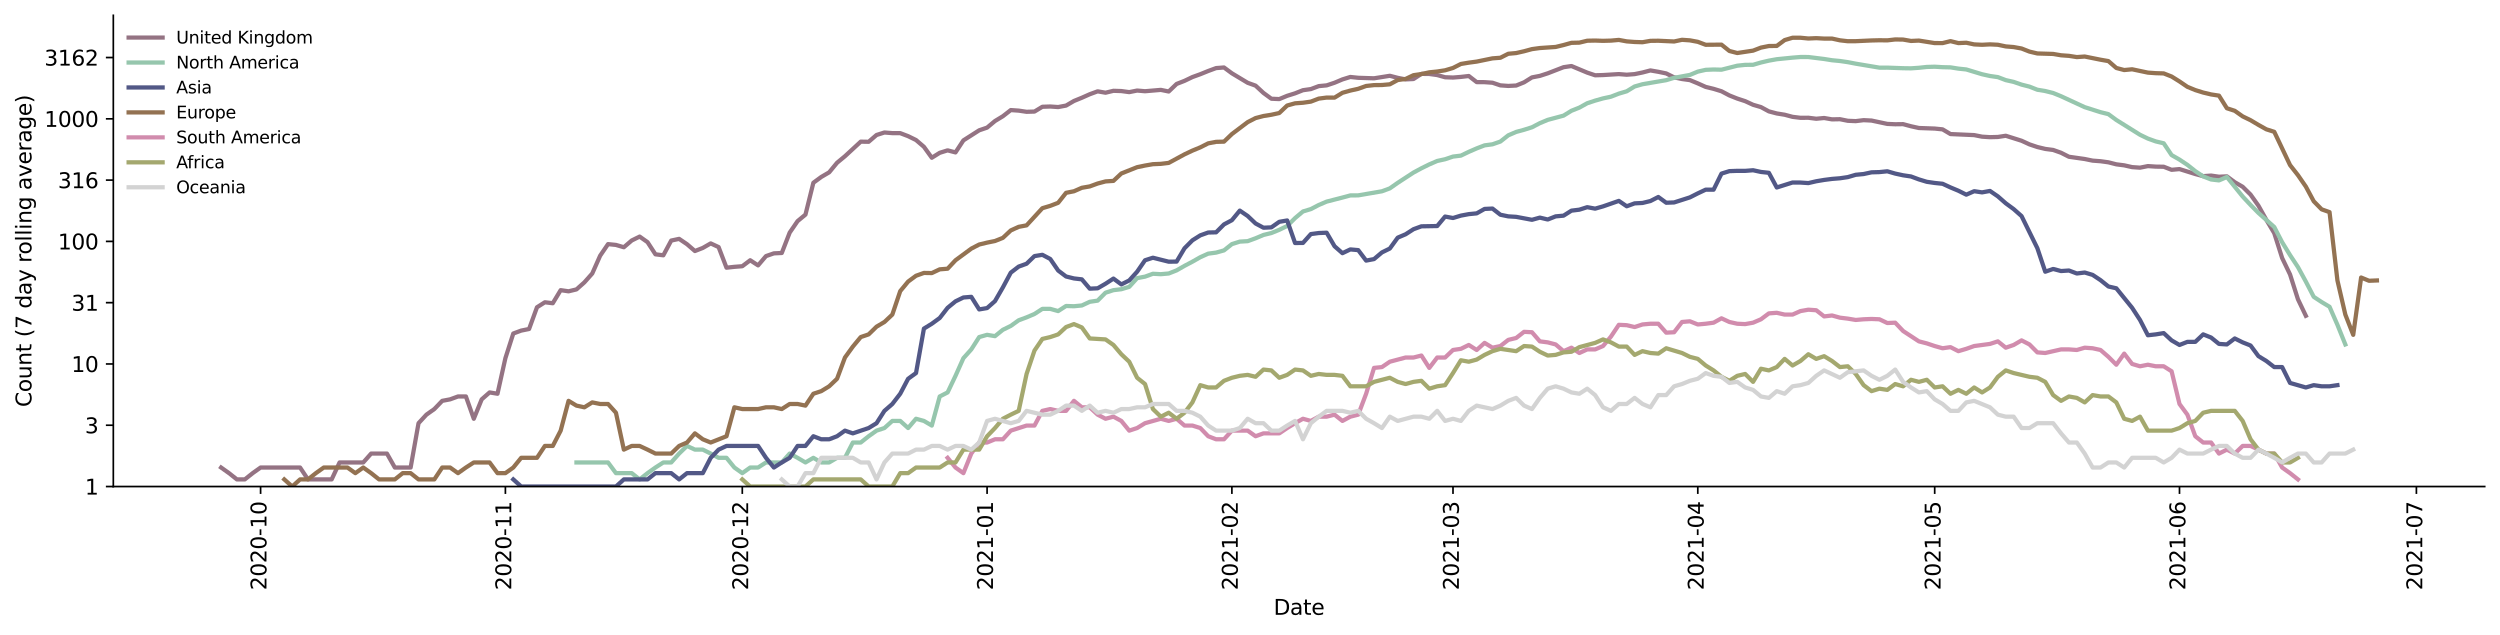 <?xml version="1.0" encoding="utf-8" standalone="no"?>
<!DOCTYPE svg PUBLIC "-//W3C//DTD SVG 1.1//EN"
  "http://www.w3.org/Graphics/SVG/1.1/DTD/svg11.dtd">
<svg height="298.621pt" version="1.1" viewBox="0 0 1176.528 298.621" width="1176.528pt" xmlns="http://www.w3.org/2000/svg" xmlns:xlink="http://www.w3.org/1999/xlink">
 <defs>
  <style type="text/css">*{stroke-linecap:butt;stroke-linejoin:round;}</style>
 </defs>
 <g id="figure_1">
  <g id="patch_1">
   <path d="M 0 298.621 
L 1176.528 298.621 
L 1176.528 0 
L 0 0 
z
" style="fill:#ffffff;"/>
  </g>
  <g id="axes_1">
   <g id="patch_2">
    <path d="M 53.328 228.96 
L 1169.328 228.96 
L 1169.328 7.2 
L 53.328 7.2 
z
" style="fill:#ffffff;"/>
   </g>
   <g id="matplotlib.axis_1">
    <g id="xtick_1">
     <g id="line2d_1">
      <defs>
       <path d="M 0 0 
L 0 3.5 
" id="m7c34f80144" style="stroke:#000000;stroke-width:0.8;"/>
      </defs>
      <g>
       <use style="stroke:#000000;stroke-width:0.8;" x="122.637" xlink:href="#m7c34f80144" y="228.96"/>
      </g>
     </g>
     <g id="text_1">
      <!-- 2020-10 -->
      <g transform="translate(125.396 277.743)rotate(-90)scale(0.1 -0.1)">
       <defs>
        <path d="M 1228 531 
L 3431 531 
L 3431 0 
L 469 0 
L 469 531 
Q 828 903 1448 1529 
Q 2069 2156 2228 2338 
Q 2531 2678 2651 2914 
Q 2772 3150 2772 3378 
Q 2772 3750 2511 3984 
Q 2250 4219 1831 4219 
Q 1534 4219 1204 4116 
Q 875 4013 500 3803 
L 500 4441 
Q 881 4594 1212 4672 
Q 1544 4750 1819 4750 
Q 2544 4750 2975 4387 
Q 3406 4025 3406 3419 
Q 3406 3131 3298 2873 
Q 3191 2616 2906 2266 
Q 2828 2175 2409 1742 
Q 1991 1309 1228 531 
z
" id="DejaVuSans-32" transform="scale(0.016)"/>
        <path d="M 2034 4250 
Q 1547 4250 1301 3770 
Q 1056 3291 1056 2328 
Q 1056 1369 1301 889 
Q 1547 409 2034 409 
Q 2525 409 2770 889 
Q 3016 1369 3016 2328 
Q 3016 3291 2770 3770 
Q 2525 4250 2034 4250 
z
M 2034 4750 
Q 2819 4750 3233 4129 
Q 3647 3509 3647 2328 
Q 3647 1150 3233 529 
Q 2819 -91 2034 -91 
Q 1250 -91 836 529 
Q 422 1150 422 2328 
Q 422 3509 836 4129 
Q 1250 4750 2034 4750 
z
" id="DejaVuSans-30" transform="scale(0.016)"/>
        <path d="M 313 2009 
L 1997 2009 
L 1997 1497 
L 313 1497 
L 313 2009 
z
" id="DejaVuSans-2d" transform="scale(0.016)"/>
        <path d="M 794 531 
L 1825 531 
L 1825 4091 
L 703 3866 
L 703 4441 
L 1819 4666 
L 2450 4666 
L 2450 531 
L 3481 531 
L 3481 0 
L 794 0 
L 794 531 
z
" id="DejaVuSans-31" transform="scale(0.016)"/>
       </defs>
       <use xlink:href="#DejaVuSans-32"/>
       <use x="63.623" xlink:href="#DejaVuSans-30"/>
       <use x="127.246" xlink:href="#DejaVuSans-32"/>
       <use x="190.869" xlink:href="#DejaVuSans-30"/>
       <use x="254.492" xlink:href="#DejaVuSans-2d"/>
       <use x="290.576" xlink:href="#DejaVuSans-31"/>
       <use x="354.199" xlink:href="#DejaVuSans-30"/>
      </g>
     </g>
    </g>
    <g id="xtick_2">
     <g id="line2d_2">
      <g>
       <use style="stroke:#000000;stroke-width:0.8;" x="237.842" xlink:href="#m7c34f80144" y="228.96"/>
      </g>
     </g>
     <g id="text_2">
      <!-- 2020-11 -->
      <g transform="translate(240.601 277.743)rotate(-90)scale(0.1 -0.1)">
       <use xlink:href="#DejaVuSans-32"/>
       <use x="63.623" xlink:href="#DejaVuSans-30"/>
       <use x="127.246" xlink:href="#DejaVuSans-32"/>
       <use x="190.869" xlink:href="#DejaVuSans-30"/>
       <use x="254.492" xlink:href="#DejaVuSans-2d"/>
       <use x="290.576" xlink:href="#DejaVuSans-31"/>
       <use x="354.199" xlink:href="#DejaVuSans-31"/>
      </g>
     </g>
    </g>
    <g id="xtick_3">
     <g id="line2d_3">
      <g>
       <use style="stroke:#000000;stroke-width:0.8;" x="349.33" xlink:href="#m7c34f80144" y="228.96"/>
      </g>
     </g>
     <g id="text_3">
      <!-- 2020-12 -->
      <g transform="translate(352.089 277.743)rotate(-90)scale(0.1 -0.1)">
       <use xlink:href="#DejaVuSans-32"/>
       <use x="63.623" xlink:href="#DejaVuSans-30"/>
       <use x="127.246" xlink:href="#DejaVuSans-32"/>
       <use x="190.869" xlink:href="#DejaVuSans-30"/>
       <use x="254.492" xlink:href="#DejaVuSans-2d"/>
       <use x="290.576" xlink:href="#DejaVuSans-31"/>
       <use x="354.199" xlink:href="#DejaVuSans-32"/>
      </g>
     </g>
    </g>
    <g id="xtick_4">
     <g id="line2d_4">
      <g>
       <use style="stroke:#000000;stroke-width:0.8;" x="464.535" xlink:href="#m7c34f80144" y="228.96"/>
      </g>
     </g>
     <g id="text_4">
      <!-- 2021-01 -->
      <g transform="translate(467.294 277.743)rotate(-90)scale(0.1 -0.1)">
       <use xlink:href="#DejaVuSans-32"/>
       <use x="63.623" xlink:href="#DejaVuSans-30"/>
       <use x="127.246" xlink:href="#DejaVuSans-32"/>
       <use x="190.869" xlink:href="#DejaVuSans-31"/>
       <use x="254.492" xlink:href="#DejaVuSans-2d"/>
       <use x="290.576" xlink:href="#DejaVuSans-30"/>
       <use x="354.199" xlink:href="#DejaVuSans-31"/>
      </g>
     </g>
    </g>
    <g id="xtick_5">
     <g id="line2d_5">
      <g>
       <use style="stroke:#000000;stroke-width:0.8;" x="579.74" xlink:href="#m7c34f80144" y="228.96"/>
      </g>
     </g>
     <g id="text_5">
      <!-- 2021-02 -->
      <g transform="translate(582.499 277.743)rotate(-90)scale(0.1 -0.1)">
       <use xlink:href="#DejaVuSans-32"/>
       <use x="63.623" xlink:href="#DejaVuSans-30"/>
       <use x="127.246" xlink:href="#DejaVuSans-32"/>
       <use x="190.869" xlink:href="#DejaVuSans-31"/>
       <use x="254.492" xlink:href="#DejaVuSans-2d"/>
       <use x="290.576" xlink:href="#DejaVuSans-30"/>
       <use x="354.199" xlink:href="#DejaVuSans-32"/>
      </g>
     </g>
    </g>
    <g id="xtick_6">
     <g id="line2d_6">
      <g>
       <use style="stroke:#000000;stroke-width:0.8;" x="683.796" xlink:href="#m7c34f80144" y="228.96"/>
      </g>
     </g>
     <g id="text_6">
      <!-- 2021-03 -->
      <g transform="translate(686.555 277.743)rotate(-90)scale(0.1 -0.1)">
       <defs>
        <path d="M 2597 2516 
Q 3050 2419 3304 2112 
Q 3559 1806 3559 1356 
Q 3559 666 3084 287 
Q 2609 -91 1734 -91 
Q 1441 -91 1130 -33 
Q 819 25 488 141 
L 488 750 
Q 750 597 1062 519 
Q 1375 441 1716 441 
Q 2309 441 2620 675 
Q 2931 909 2931 1356 
Q 2931 1769 2642 2001 
Q 2353 2234 1838 2234 
L 1294 2234 
L 1294 2753 
L 1863 2753 
Q 2328 2753 2575 2939 
Q 2822 3125 2822 3475 
Q 2822 3834 2567 4026 
Q 2313 4219 1838 4219 
Q 1578 4219 1281 4162 
Q 984 4106 628 3988 
L 628 4550 
Q 988 4650 1302 4700 
Q 1616 4750 1894 4750 
Q 2613 4750 3031 4423 
Q 3450 4097 3450 3541 
Q 3450 3153 3228 2886 
Q 3006 2619 2597 2516 
z
" id="DejaVuSans-33" transform="scale(0.016)"/>
       </defs>
       <use xlink:href="#DejaVuSans-32"/>
       <use x="63.623" xlink:href="#DejaVuSans-30"/>
       <use x="127.246" xlink:href="#DejaVuSans-32"/>
       <use x="190.869" xlink:href="#DejaVuSans-31"/>
       <use x="254.492" xlink:href="#DejaVuSans-2d"/>
       <use x="290.576" xlink:href="#DejaVuSans-30"/>
       <use x="354.199" xlink:href="#DejaVuSans-33"/>
      </g>
     </g>
    </g>
    <g id="xtick_7">
     <g id="line2d_7">
      <g>
       <use style="stroke:#000000;stroke-width:0.8;" x="799" xlink:href="#m7c34f80144" y="228.96"/>
      </g>
     </g>
     <g id="text_7">
      <!-- 2021-04 -->
      <g transform="translate(801.76 277.743)rotate(-90)scale(0.1 -0.1)">
       <defs>
        <path d="M 2419 4116 
L 825 1625 
L 2419 1625 
L 2419 4116 
z
M 2253 4666 
L 3047 4666 
L 3047 1625 
L 3713 1625 
L 3713 1100 
L 3047 1100 
L 3047 0 
L 2419 0 
L 2419 1100 
L 313 1100 
L 313 1709 
L 2253 4666 
z
" id="DejaVuSans-34" transform="scale(0.016)"/>
       </defs>
       <use xlink:href="#DejaVuSans-32"/>
       <use x="63.623" xlink:href="#DejaVuSans-30"/>
       <use x="127.246" xlink:href="#DejaVuSans-32"/>
       <use x="190.869" xlink:href="#DejaVuSans-31"/>
       <use x="254.492" xlink:href="#DejaVuSans-2d"/>
       <use x="290.576" xlink:href="#DejaVuSans-30"/>
       <use x="354.199" xlink:href="#DejaVuSans-34"/>
      </g>
     </g>
    </g>
    <g id="xtick_8">
     <g id="line2d_8">
      <g>
       <use style="stroke:#000000;stroke-width:0.8;" x="910.489" xlink:href="#m7c34f80144" y="228.96"/>
      </g>
     </g>
     <g id="text_8">
      <!-- 2021-05 -->
      <g transform="translate(913.248 277.743)rotate(-90)scale(0.1 -0.1)">
       <defs>
        <path d="M 691 4666 
L 3169 4666 
L 3169 4134 
L 1269 4134 
L 1269 2991 
Q 1406 3038 1543 3061 
Q 1681 3084 1819 3084 
Q 2600 3084 3056 2656 
Q 3513 2228 3513 1497 
Q 3513 744 3044 326 
Q 2575 -91 1722 -91 
Q 1428 -91 1123 -41 
Q 819 9 494 109 
L 494 744 
Q 775 591 1075 516 
Q 1375 441 1709 441 
Q 2250 441 2565 725 
Q 2881 1009 2881 1497 
Q 2881 1984 2565 2268 
Q 2250 2553 1709 2553 
Q 1456 2553 1204 2497 
Q 953 2441 691 2322 
L 691 4666 
z
" id="DejaVuSans-35" transform="scale(0.016)"/>
       </defs>
       <use xlink:href="#DejaVuSans-32"/>
       <use x="63.623" xlink:href="#DejaVuSans-30"/>
       <use x="127.246" xlink:href="#DejaVuSans-32"/>
       <use x="190.869" xlink:href="#DejaVuSans-31"/>
       <use x="254.492" xlink:href="#DejaVuSans-2d"/>
       <use x="290.576" xlink:href="#DejaVuSans-30"/>
       <use x="354.199" xlink:href="#DejaVuSans-35"/>
      </g>
     </g>
    </g>
    <g id="xtick_9">
     <g id="line2d_9">
      <g>
       <use style="stroke:#000000;stroke-width:0.8;" x="1025.694" xlink:href="#m7c34f80144" y="228.96"/>
      </g>
     </g>
     <g id="text_9">
      <!-- 2021-06 -->
      <g transform="translate(1028.453 277.743)rotate(-90)scale(0.1 -0.1)">
       <defs>
        <path d="M 2113 2584 
Q 1688 2584 1439 2293 
Q 1191 2003 1191 1497 
Q 1191 994 1439 701 
Q 1688 409 2113 409 
Q 2538 409 2786 701 
Q 3034 994 3034 1497 
Q 3034 2003 2786 2293 
Q 2538 2584 2113 2584 
z
M 3366 4563 
L 3366 3988 
Q 3128 4100 2886 4159 
Q 2644 4219 2406 4219 
Q 1781 4219 1451 3797 
Q 1122 3375 1075 2522 
Q 1259 2794 1537 2939 
Q 1816 3084 2150 3084 
Q 2853 3084 3261 2657 
Q 3669 2231 3669 1497 
Q 3669 778 3244 343 
Q 2819 -91 2113 -91 
Q 1303 -91 875 529 
Q 447 1150 447 2328 
Q 447 3434 972 4092 
Q 1497 4750 2381 4750 
Q 2619 4750 2861 4703 
Q 3103 4656 3366 4563 
z
" id="DejaVuSans-36" transform="scale(0.016)"/>
       </defs>
       <use xlink:href="#DejaVuSans-32"/>
       <use x="63.623" xlink:href="#DejaVuSans-30"/>
       <use x="127.246" xlink:href="#DejaVuSans-32"/>
       <use x="190.869" xlink:href="#DejaVuSans-31"/>
       <use x="254.492" xlink:href="#DejaVuSans-2d"/>
       <use x="290.576" xlink:href="#DejaVuSans-30"/>
       <use x="354.199" xlink:href="#DejaVuSans-36"/>
      </g>
     </g>
    </g>
    <g id="xtick_10">
     <g id="line2d_10">
      <g>
       <use style="stroke:#000000;stroke-width:0.8;" x="1137.182" xlink:href="#m7c34f80144" y="228.96"/>
      </g>
     </g>
     <g id="text_10">
      <!-- 2021-07 -->
      <g transform="translate(1139.942 277.743)rotate(-90)scale(0.1 -0.1)">
       <defs>
        <path d="M 525 4666 
L 3525 4666 
L 3525 4397 
L 1831 0 
L 1172 0 
L 2766 4134 
L 525 4134 
L 525 4666 
z
" id="DejaVuSans-37" transform="scale(0.016)"/>
       </defs>
       <use xlink:href="#DejaVuSans-32"/>
       <use x="63.623" xlink:href="#DejaVuSans-30"/>
       <use x="127.246" xlink:href="#DejaVuSans-32"/>
       <use x="190.869" xlink:href="#DejaVuSans-31"/>
       <use x="254.492" xlink:href="#DejaVuSans-2d"/>
       <use x="290.576" xlink:href="#DejaVuSans-30"/>
       <use x="354.199" xlink:href="#DejaVuSans-37"/>
      </g>
     </g>
    </g>
    <g id="text_11">
     <!-- Date -->
     <g transform="translate(599.377 289.341)scale(0.1 -0.1)">
      <defs>
       <path d="M 1259 4147 
L 1259 519 
L 2022 519 
Q 2988 519 3436 956 
Q 3884 1394 3884 2338 
Q 3884 3275 3436 3711 
Q 2988 4147 2022 4147 
L 1259 4147 
z
M 628 4666 
L 1925 4666 
Q 3281 4666 3915 4102 
Q 4550 3538 4550 2338 
Q 4550 1131 3912 565 
Q 3275 0 1925 0 
L 628 0 
L 628 4666 
z
" id="DejaVuSans-44" transform="scale(0.016)"/>
       <path d="M 2194 1759 
Q 1497 1759 1228 1600 
Q 959 1441 959 1056 
Q 959 750 1161 570 
Q 1363 391 1709 391 
Q 2188 391 2477 730 
Q 2766 1069 2766 1631 
L 2766 1759 
L 2194 1759 
z
M 3341 1997 
L 3341 0 
L 2766 0 
L 2766 531 
Q 2569 213 2275 61 
Q 1981 -91 1556 -91 
Q 1019 -91 701 211 
Q 384 513 384 1019 
Q 384 1609 779 1909 
Q 1175 2209 1959 2209 
L 2766 2209 
L 2766 2266 
Q 2766 2663 2505 2880 
Q 2244 3097 1772 3097 
Q 1472 3097 1187 3025 
Q 903 2953 641 2809 
L 641 3341 
Q 956 3463 1253 3523 
Q 1550 3584 1831 3584 
Q 2591 3584 2966 3190 
Q 3341 2797 3341 1997 
z
" id="DejaVuSans-61" transform="scale(0.016)"/>
       <path d="M 1172 4494 
L 1172 3500 
L 2356 3500 
L 2356 3053 
L 1172 3053 
L 1172 1153 
Q 1172 725 1289 603 
Q 1406 481 1766 481 
L 2356 481 
L 2356 0 
L 1766 0 
Q 1100 0 847 248 
Q 594 497 594 1153 
L 594 3053 
L 172 3053 
L 172 3500 
L 594 3500 
L 594 4494 
L 1172 4494 
z
" id="DejaVuSans-74" transform="scale(0.016)"/>
       <path d="M 3597 1894 
L 3597 1613 
L 953 1613 
Q 991 1019 1311 708 
Q 1631 397 2203 397 
Q 2534 397 2845 478 
Q 3156 559 3463 722 
L 3463 178 
Q 3153 47 2828 -22 
Q 2503 -91 2169 -91 
Q 1331 -91 842 396 
Q 353 884 353 1716 
Q 353 2575 817 3079 
Q 1281 3584 2069 3584 
Q 2775 3584 3186 3129 
Q 3597 2675 3597 1894 
z
M 3022 2063 
Q 3016 2534 2758 2815 
Q 2500 3097 2075 3097 
Q 1594 3097 1305 2825 
Q 1016 2553 972 2059 
L 3022 2063 
z
" id="DejaVuSans-65" transform="scale(0.016)"/>
      </defs>
      <use xlink:href="#DejaVuSans-44"/>
      <use x="77.002" xlink:href="#DejaVuSans-61"/>
      <use x="138.281" xlink:href="#DejaVuSans-74"/>
      <use x="177.49" xlink:href="#DejaVuSans-65"/>
     </g>
    </g>
   </g>
   <g id="matplotlib.axis_2">
    <g id="ytick_1">
     <g id="line2d_11">
      <defs>
       <path d="M 0 0 
L -3.5 0 
" id="m07b82e5510" style="stroke:#000000;stroke-width:0.8;"/>
      </defs>
      <g>
       <use style="stroke:#000000;stroke-width:0.8;" x="53.328" xlink:href="#m07b82e5510" y="228.96"/>
      </g>
     </g>
     <g id="text_12">
      <!-- 1 -->
      <g transform="translate(39.966 232.759)scale(0.1 -0.1)">
       <use xlink:href="#DejaVuSans-31"/>
      </g>
     </g>
    </g>
    <g id="ytick_2">
     <g id="line2d_12">
      <g>
       <use style="stroke:#000000;stroke-width:0.8;" x="53.328" xlink:href="#m07b82e5510" y="200.12"/>
      </g>
     </g>
     <g id="text_13">
      <!-- 3 -->
      <g transform="translate(39.966 203.919)scale(0.1 -0.1)">
       <use xlink:href="#DejaVuSans-33"/>
      </g>
     </g>
    </g>
    <g id="ytick_3">
     <g id="line2d_13">
      <g>
       <use style="stroke:#000000;stroke-width:0.8;" x="53.328" xlink:href="#m07b82e5510" y="171.28"/>
      </g>
     </g>
     <g id="text_14">
      <!-- 10 -->
      <g transform="translate(33.603 175.079)scale(0.1 -0.1)">
       <use xlink:href="#DejaVuSans-31"/>
       <use x="63.623" xlink:href="#DejaVuSans-30"/>
      </g>
     </g>
    </g>
    <g id="ytick_4">
     <g id="line2d_14">
      <g>
       <use style="stroke:#000000;stroke-width:0.8;" x="53.328" xlink:href="#m07b82e5510" y="142.439"/>
      </g>
     </g>
     <g id="text_15">
      <!-- 31 -->
      <g transform="translate(33.603 146.239)scale(0.1 -0.1)">
       <use xlink:href="#DejaVuSans-33"/>
       <use x="63.623" xlink:href="#DejaVuSans-31"/>
      </g>
     </g>
    </g>
    <g id="ytick_5">
     <g id="line2d_15">
      <g>
       <use style="stroke:#000000;stroke-width:0.8;" x="53.328" xlink:href="#m07b82e5510" y="113.599"/>
      </g>
     </g>
     <g id="text_16">
      <!-- 100 -->
      <g transform="translate(27.241 117.398)scale(0.1 -0.1)">
       <use xlink:href="#DejaVuSans-31"/>
       <use x="63.623" xlink:href="#DejaVuSans-30"/>
       <use x="127.246" xlink:href="#DejaVuSans-30"/>
      </g>
     </g>
    </g>
    <g id="ytick_6">
     <g id="line2d_16">
      <g>
       <use style="stroke:#000000;stroke-width:0.8;" x="53.328" xlink:href="#m07b82e5510" y="84.759"/>
      </g>
     </g>
     <g id="text_17">
      <!-- 316 -->
      <g transform="translate(27.241 88.558)scale(0.1 -0.1)">
       <use xlink:href="#DejaVuSans-33"/>
       <use x="63.623" xlink:href="#DejaVuSans-31"/>
       <use x="127.246" xlink:href="#DejaVuSans-36"/>
      </g>
     </g>
    </g>
    <g id="ytick_7">
     <g id="line2d_17">
      <g>
       <use style="stroke:#000000;stroke-width:0.8;" x="53.328" xlink:href="#m07b82e5510" y="55.919"/>
      </g>
     </g>
     <g id="text_18">
      <!-- 1000 -->
      <g transform="translate(20.878 59.718)scale(0.1 -0.1)">
       <use xlink:href="#DejaVuSans-31"/>
       <use x="63.623" xlink:href="#DejaVuSans-30"/>
       <use x="127.246" xlink:href="#DejaVuSans-30"/>
       <use x="190.869" xlink:href="#DejaVuSans-30"/>
      </g>
     </g>
    </g>
    <g id="ytick_8">
     <g id="line2d_18">
      <g>
       <use style="stroke:#000000;stroke-width:0.8;" x="53.328" xlink:href="#m07b82e5510" y="27.079"/>
      </g>
     </g>
     <g id="text_19">
      <!-- 3162 -->
      <g transform="translate(20.878 30.878)scale(0.1 -0.1)">
       <use xlink:href="#DejaVuSans-33"/>
       <use x="63.623" xlink:href="#DejaVuSans-31"/>
       <use x="127.246" xlink:href="#DejaVuSans-36"/>
       <use x="190.869" xlink:href="#DejaVuSans-32"/>
      </g>
     </g>
    </g>
    <g id="text_20">
     <!-- Count (7 day rolling average) -->
     <g transform="translate(14.798 191.548)rotate(-90)scale(0.1 -0.1)">
      <defs>
       <path d="M 4122 4306 
L 4122 3641 
Q 3803 3938 3442 4084 
Q 3081 4231 2675 4231 
Q 1875 4231 1450 3742 
Q 1025 3253 1025 2328 
Q 1025 1406 1450 917 
Q 1875 428 2675 428 
Q 3081 428 3442 575 
Q 3803 722 4122 1019 
L 4122 359 
Q 3791 134 3420 21 
Q 3050 -91 2638 -91 
Q 1578 -91 968 557 
Q 359 1206 359 2328 
Q 359 3453 968 4101 
Q 1578 4750 2638 4750 
Q 3056 4750 3426 4639 
Q 3797 4528 4122 4306 
z
" id="DejaVuSans-43" transform="scale(0.016)"/>
       <path d="M 1959 3097 
Q 1497 3097 1228 2736 
Q 959 2375 959 1747 
Q 959 1119 1226 758 
Q 1494 397 1959 397 
Q 2419 397 2687 759 
Q 2956 1122 2956 1747 
Q 2956 2369 2687 2733 
Q 2419 3097 1959 3097 
z
M 1959 3584 
Q 2709 3584 3137 3096 
Q 3566 2609 3566 1747 
Q 3566 888 3137 398 
Q 2709 -91 1959 -91 
Q 1206 -91 779 398 
Q 353 888 353 1747 
Q 353 2609 779 3096 
Q 1206 3584 1959 3584 
z
" id="DejaVuSans-6f" transform="scale(0.016)"/>
       <path d="M 544 1381 
L 544 3500 
L 1119 3500 
L 1119 1403 
Q 1119 906 1312 657 
Q 1506 409 1894 409 
Q 2359 409 2629 706 
Q 2900 1003 2900 1516 
L 2900 3500 
L 3475 3500 
L 3475 0 
L 2900 0 
L 2900 538 
Q 2691 219 2414 64 
Q 2138 -91 1772 -91 
Q 1169 -91 856 284 
Q 544 659 544 1381 
z
M 1991 3584 
L 1991 3584 
z
" id="DejaVuSans-75" transform="scale(0.016)"/>
       <path d="M 3513 2113 
L 3513 0 
L 2938 0 
L 2938 2094 
Q 2938 2591 2744 2837 
Q 2550 3084 2163 3084 
Q 1697 3084 1428 2787 
Q 1159 2491 1159 1978 
L 1159 0 
L 581 0 
L 581 3500 
L 1159 3500 
L 1159 2956 
Q 1366 3272 1645 3428 
Q 1925 3584 2291 3584 
Q 2894 3584 3203 3211 
Q 3513 2838 3513 2113 
z
" id="DejaVuSans-6e" transform="scale(0.016)"/>
       <path id="DejaVuSans-20" transform="scale(0.016)"/>
       <path d="M 1984 4856 
Q 1566 4138 1362 3434 
Q 1159 2731 1159 2009 
Q 1159 1288 1364 580 
Q 1569 -128 1984 -844 
L 1484 -844 
Q 1016 -109 783 600 
Q 550 1309 550 2009 
Q 550 2706 781 3412 
Q 1013 4119 1484 4856 
L 1984 4856 
z
" id="DejaVuSans-28" transform="scale(0.016)"/>
       <path d="M 2906 2969 
L 2906 4863 
L 3481 4863 
L 3481 0 
L 2906 0 
L 2906 525 
Q 2725 213 2448 61 
Q 2172 -91 1784 -91 
Q 1150 -91 751 415 
Q 353 922 353 1747 
Q 353 2572 751 3078 
Q 1150 3584 1784 3584 
Q 2172 3584 2448 3432 
Q 2725 3281 2906 2969 
z
M 947 1747 
Q 947 1113 1208 752 
Q 1469 391 1925 391 
Q 2381 391 2643 752 
Q 2906 1113 2906 1747 
Q 2906 2381 2643 2742 
Q 2381 3103 1925 3103 
Q 1469 3103 1208 2742 
Q 947 2381 947 1747 
z
" id="DejaVuSans-64" transform="scale(0.016)"/>
       <path d="M 2059 -325 
Q 1816 -950 1584 -1140 
Q 1353 -1331 966 -1331 
L 506 -1331 
L 506 -850 
L 844 -850 
Q 1081 -850 1212 -737 
Q 1344 -625 1503 -206 
L 1606 56 
L 191 3500 
L 800 3500 
L 1894 763 
L 2988 3500 
L 3597 3500 
L 2059 -325 
z
" id="DejaVuSans-79" transform="scale(0.016)"/>
       <path d="M 2631 2963 
Q 2534 3019 2420 3045 
Q 2306 3072 2169 3072 
Q 1681 3072 1420 2755 
Q 1159 2438 1159 1844 
L 1159 0 
L 581 0 
L 581 3500 
L 1159 3500 
L 1159 2956 
Q 1341 3275 1631 3429 
Q 1922 3584 2338 3584 
Q 2397 3584 2469 3576 
Q 2541 3569 2628 3553 
L 2631 2963 
z
" id="DejaVuSans-72" transform="scale(0.016)"/>
       <path d="M 603 4863 
L 1178 4863 
L 1178 0 
L 603 0 
L 603 4863 
z
" id="DejaVuSans-6c" transform="scale(0.016)"/>
       <path d="M 603 3500 
L 1178 3500 
L 1178 0 
L 603 0 
L 603 3500 
z
M 603 4863 
L 1178 4863 
L 1178 4134 
L 603 4134 
L 603 4863 
z
" id="DejaVuSans-69" transform="scale(0.016)"/>
       <path d="M 2906 1791 
Q 2906 2416 2648 2759 
Q 2391 3103 1925 3103 
Q 1463 3103 1205 2759 
Q 947 2416 947 1791 
Q 947 1169 1205 825 
Q 1463 481 1925 481 
Q 2391 481 2648 825 
Q 2906 1169 2906 1791 
z
M 3481 434 
Q 3481 -459 3084 -895 
Q 2688 -1331 1869 -1331 
Q 1566 -1331 1297 -1286 
Q 1028 -1241 775 -1147 
L 775 -588 
Q 1028 -725 1275 -790 
Q 1522 -856 1778 -856 
Q 2344 -856 2625 -561 
Q 2906 -266 2906 331 
L 2906 616 
Q 2728 306 2450 153 
Q 2172 0 1784 0 
Q 1141 0 747 490 
Q 353 981 353 1791 
Q 353 2603 747 3093 
Q 1141 3584 1784 3584 
Q 2172 3584 2450 3431 
Q 2728 3278 2906 2969 
L 2906 3500 
L 3481 3500 
L 3481 434 
z
" id="DejaVuSans-67" transform="scale(0.016)"/>
       <path d="M 191 3500 
L 800 3500 
L 1894 563 
L 2988 3500 
L 3597 3500 
L 2284 0 
L 1503 0 
L 191 3500 
z
" id="DejaVuSans-76" transform="scale(0.016)"/>
       <path d="M 513 4856 
L 1013 4856 
Q 1481 4119 1714 3412 
Q 1947 2706 1947 2009 
Q 1947 1309 1714 600 
Q 1481 -109 1013 -844 
L 513 -844 
Q 928 -128 1133 580 
Q 1338 1288 1338 2009 
Q 1338 2731 1133 3434 
Q 928 4138 513 4856 
z
" id="DejaVuSans-29" transform="scale(0.016)"/>
      </defs>
      <use xlink:href="#DejaVuSans-43"/>
      <use x="69.824" xlink:href="#DejaVuSans-6f"/>
      <use x="131.006" xlink:href="#DejaVuSans-75"/>
      <use x="194.385" xlink:href="#DejaVuSans-6e"/>
      <use x="257.764" xlink:href="#DejaVuSans-74"/>
      <use x="296.973" xlink:href="#DejaVuSans-20"/>
      <use x="328.76" xlink:href="#DejaVuSans-28"/>
      <use x="367.773" xlink:href="#DejaVuSans-37"/>
      <use x="431.396" xlink:href="#DejaVuSans-20"/>
      <use x="463.184" xlink:href="#DejaVuSans-64"/>
      <use x="526.66" xlink:href="#DejaVuSans-61"/>
      <use x="587.939" xlink:href="#DejaVuSans-79"/>
      <use x="647.119" xlink:href="#DejaVuSans-20"/>
      <use x="678.906" xlink:href="#DejaVuSans-72"/>
      <use x="717.77" xlink:href="#DejaVuSans-6f"/>
      <use x="778.951" xlink:href="#DejaVuSans-6c"/>
      <use x="806.734" xlink:href="#DejaVuSans-6c"/>
      <use x="834.518" xlink:href="#DejaVuSans-69"/>
      <use x="862.301" xlink:href="#DejaVuSans-6e"/>
      <use x="925.68" xlink:href="#DejaVuSans-67"/>
      <use x="989.156" xlink:href="#DejaVuSans-20"/>
      <use x="1020.943" xlink:href="#DejaVuSans-61"/>
      <use x="1082.223" xlink:href="#DejaVuSans-76"/>
      <use x="1141.402" xlink:href="#DejaVuSans-65"/>
      <use x="1202.926" xlink:href="#DejaVuSans-72"/>
      <use x="1244.039" xlink:href="#DejaVuSans-61"/>
      <use x="1305.318" xlink:href="#DejaVuSans-67"/>
      <use x="1368.795" xlink:href="#DejaVuSans-65"/>
      <use x="1430.318" xlink:href="#DejaVuSans-29"/>
     </g>
    </g>
   </g>
   <g id="line2d_19">
    <path clip-path="url(#p75ab30c298)" d="M 104.055 220.025 
L 107.772 222.665 
L 111.488 225.615 
L 115.204 225.615 
L 118.921 222.665 
L 122.637 220.025 
L 141.218 220.025 
L 144.935 225.615 
L 156.083 225.615 
L 159.8 217.638 
L 170.949 217.638 
L 174.665 213.453 
L 182.097 213.453 
L 185.814 220.025 
L 193.246 220.025 
L 196.962 199.161 
L 200.679 195.144 
L 204.395 192.505 
L 208.111 188.643 
L 211.828 187.937 
L 215.544 186.583 
L 219.26 186.583 
L 222.976 197.072 
L 226.693 187.937 
L 230.409 184.68 
L 234.125 185.298 
L 237.842 168.569 
L 241.558 156.956 
L 245.274 155.581 
L 248.99 154.827 
L 252.707 144.608 
L 256.423 142.254 
L 260.139 142.708 
L 263.856 136.553 
L 267.572 137.095 
L 271.288 136.197 
L 275.004 132.896 
L 278.721 128.706 
L 282.437 120.333 
L 286.153 114.884 
L 289.87 115.264 
L 293.586 116.358 
L 297.302 113.173 
L 301.018 111.342 
L 304.735 113.96 
L 308.451 119.686 
L 312.167 120.146 
L 315.884 113.209 
L 319.6 112.411 
L 323.316 114.922 
L 327.032 118.138 
L 330.749 116.68 
L 334.465 114.547 
L 338.181 116.278 
L 341.898 125.981 
L 345.614 125.574 
L 349.33 125.287 
L 353.046 122.483 
L 356.763 124.891 
L 360.479 120.521 
L 364.195 119.234 
L 367.912 119.055 
L 371.628 109.483 
L 375.344 104.07 
L 379.06 100.99 
L 382.777 86.007 
L 386.493 83.282 
L 390.209 81.107 
L 393.926 76.599 
L 397.642 73.527 
L 405.074 66.666 
L 408.791 66.727 
L 412.507 63.529 
L 416.223 62.355 
L 419.94 62.648 
L 423.656 62.662 
L 427.372 64.078 
L 431.088 65.898 
L 434.805 69.082 
L 438.521 74.238 
L 442.237 71.917 
L 445.954 70.759 
L 449.67 71.722 
L 453.386 66.063 
L 460.819 61.326 
L 464.535 60.057 
L 468.251 56.956 
L 471.967 54.7 
L 475.684 51.803 
L 479.4 52.059 
L 483.116 52.615 
L 486.833 52.502 
L 490.549 50.249 
L 494.265 50.127 
L 497.981 50.381 
L 501.698 49.687 
L 505.414 47.521 
L 509.13 46.004 
L 512.847 44.347 
L 516.563 42.987 
L 520.279 43.629 
L 523.995 42.736 
L 527.712 42.851 
L 531.428 43.357 
L 535.144 42.614 
L 538.861 42.934 
L 546.293 42.3 
L 550.009 43.062 
L 553.726 39.503 
L 557.442 38.052 
L 561.158 36.27 
L 564.875 34.922 
L 568.591 33.415 
L 572.307 32.045 
L 576.023 31.753 
L 579.74 34.494 
L 587.172 38.968 
L 590.889 40.306 
L 594.605 43.743 
L 598.321 46.463 
L 602.037 46.631 
L 605.754 45.093 
L 609.47 43.925 
L 613.186 42.45 
L 616.903 41.921 
L 620.619 40.531 
L 624.335 40.176 
L 628.051 38.939 
L 631.768 37.372 
L 635.484 36.221 
L 639.2 36.612 
L 646.633 36.85 
L 654.065 35.668 
L 657.782 36.632 
L 661.498 37.365 
L 665.214 37.185 
L 668.931 34.766 
L 672.647 34.811 
L 676.363 35.32 
L 680.079 36.354 
L 683.796 36.492 
L 687.512 36.197 
L 691.228 35.769 
L 694.945 38.64 
L 698.661 38.668 
L 702.377 38.93 
L 706.093 40.176 
L 709.81 40.439 
L 713.526 40.252 
L 717.242 38.744 
L 720.958 36.426 
L 724.675 35.708 
L 728.391 34.503 
L 735.824 31.624 
L 739.54 31.071 
L 746.972 34.18 
L 750.689 35.429 
L 754.405 35.319 
L 761.838 34.867 
L 765.554 35.163 
L 769.27 34.881 
L 772.986 34.114 
L 776.703 33.145 
L 780.419 33.788 
L 784.135 34.558 
L 787.852 36.405 
L 791.568 37.192 
L 795.284 37.702 
L 799 39.241 
L 802.717 40.9 
L 806.433 41.81 
L 810.149 42.951 
L 813.866 44.913 
L 817.582 46.392 
L 821.298 47.608 
L 825.014 49.313 
L 828.731 50.401 
L 832.447 52.415 
L 836.163 53.395 
L 839.88 53.991 
L 843.596 54.985 
L 847.312 55.44 
L 851.028 55.416 
L 854.745 55.883 
L 858.461 55.535 
L 862.177 56.174 
L 865.894 56.098 
L 869.61 56.848 
L 873.326 57.005 
L 877.042 56.549 
L 880.759 56.734 
L 888.191 58.313 
L 891.908 58.475 
L 895.624 58.423 
L 899.34 59.42 
L 903.056 60.24 
L 910.489 60.505 
L 914.205 60.881 
L 917.922 63.092 
L 929.07 63.583 
L 932.787 64.322 
L 936.503 64.554 
L 940.219 64.458 
L 943.936 63.891 
L 951.368 66.236 
L 955.084 67.94 
L 958.801 69.191 
L 962.517 70.082 
L 966.233 70.572 
L 969.95 71.89 
L 973.666 73.774 
L 981.098 74.832 
L 984.815 75.598 
L 988.531 75.874 
L 992.247 76.387 
L 995.963 77.337 
L 999.68 77.812 
L 1003.396 78.649 
L 1007.112 78.908 
L 1010.829 78.166 
L 1014.545 78.411 
L 1018.261 78.473 
L 1021.977 79.913 
L 1025.694 79.571 
L 1033.126 81.902 
L 1036.843 82.901 
L 1040.559 82.629 
L 1044.275 83.165 
L 1047.991 82.996 
L 1051.708 85.747 
L 1055.424 87.897 
L 1059.14 91.579 
L 1062.857 96.815 
L 1066.573 103.466 
L 1070.289 109.727 
L 1074.005 121.434 
L 1077.722 129.168 
L 1081.438 140.835 
L 1085.154 148.614 
L 1085.154 148.614 
" style="fill:none;stroke:#947383;stroke-linecap:square;stroke-width:2;"/>
   </g>
   <g id="line2d_20">
    <path clip-path="url(#p75ab30c298)" d="M 271.288 217.638 
L 286.153 217.638 
L 289.87 222.665 
L 297.302 222.665 
L 301.018 225.615 
L 304.735 222.665 
L 308.451 220.025 
L 312.167 217.638 
L 315.884 217.638 
L 319.6 213.453 
L 323.316 209.868 
L 327.032 211.596 
L 330.749 211.596 
L 334.465 213.453 
L 338.181 215.458 
L 341.898 215.458 
L 345.614 220.025 
L 349.33 222.665 
L 353.046 220.025 
L 356.763 220.025 
L 360.479 217.638 
L 367.912 217.638 
L 371.628 213.453 
L 375.344 215.458 
L 379.06 217.638 
L 382.777 215.458 
L 386.493 217.638 
L 390.209 217.638 
L 393.926 215.458 
L 397.642 215.458 
L 401.358 208.251 
L 405.074 208.251 
L 408.791 205.301 
L 412.507 202.662 
L 416.223 201.439 
L 419.94 198.094 
L 423.656 198.094 
L 427.372 201.439 
L 431.088 197.072 
L 434.805 198.094 
L 438.521 200.274 
L 442.237 186.583 
L 445.954 184.68 
L 449.67 176.869 
L 453.386 168.569 
L 457.102 164.434 
L 460.819 158.627 
L 464.535 157.57 
L 468.251 158.199 
L 471.967 155.201 
L 475.684 153.385 
L 479.4 150.728 
L 483.116 149.349 
L 486.833 147.76 
L 490.549 145.36 
L 494.265 145.36 
L 497.981 146.398 
L 501.698 143.999 
L 505.414 144.119 
L 509.13 143.759 
L 512.847 142.031 
L 516.563 141.48 
L 520.279 137.743 
L 523.995 136.553 
L 527.712 136.109 
L 531.428 134.992 
L 535.144 130.891 
L 538.861 130.188 
L 542.577 128.837 
L 546.293 129.035 
L 550.009 128.706 
L 553.726 127.245 
L 557.442 125.117 
L 561.158 123.155 
L 564.875 121.045 
L 568.591 119.369 
L 572.307 118.878 
L 576.023 117.839 
L 579.74 114.884 
L 583.456 113.707 
L 587.172 113.492 
L 590.889 112.14 
L 594.605 110.569 
L 598.321 109.666 
L 602.037 108.153 
L 605.754 106.348 
L 609.47 102.644 
L 613.186 99.519 
L 616.903 98.402 
L 620.619 96.469 
L 624.335 94.878 
L 631.768 92.969 
L 635.484 91.968 
L 639.2 91.938 
L 650.349 90.024 
L 654.065 88.652 
L 657.782 86.043 
L 665.214 81.205 
L 668.931 79.196 
L 672.647 77.362 
L 676.363 75.755 
L 680.079 74.939 
L 683.796 73.686 
L 687.512 73.239 
L 691.228 71.454 
L 694.945 69.837 
L 698.661 68.407 
L 702.377 67.911 
L 706.093 66.617 
L 709.81 63.685 
L 713.526 62.083 
L 717.242 61.074 
L 720.958 59.897 
L 724.675 57.961 
L 728.391 56.407 
L 735.824 54.419 
L 739.54 52.13 
L 743.256 50.646 
L 746.972 48.582 
L 750.689 47.355 
L 754.405 46.307 
L 758.121 45.505 
L 761.838 44.067 
L 765.554 42.966 
L 769.27 40.702 
L 772.986 39.641 
L 780.419 38.365 
L 784.135 37.732 
L 787.852 36.622 
L 795.284 35.257 
L 799 33.705 
L 802.717 32.865 
L 806.433 32.709 
L 810.149 32.799 
L 817.582 30.919 
L 821.298 30.522 
L 825.014 30.493 
L 828.731 29.412 
L 832.447 28.539 
L 836.163 27.871 
L 843.596 27.125 
L 847.312 26.827 
L 851.028 26.84 
L 858.461 27.761 
L 862.177 28.355 
L 865.894 28.707 
L 869.61 29.252 
L 873.326 29.967 
L 884.475 31.837 
L 888.191 31.832 
L 895.624 32.1 
L 899.34 32.157 
L 903.056 31.901 
L 906.773 31.507 
L 910.489 31.398 
L 914.205 31.615 
L 917.922 31.704 
L 921.638 32.297 
L 925.354 32.689 
L 932.787 34.941 
L 936.503 35.763 
L 940.219 36.292 
L 943.936 37.707 
L 947.652 38.541 
L 951.368 39.825 
L 955.084 40.767 
L 958.801 42.232 
L 962.517 42.842 
L 966.233 43.77 
L 969.95 45.287 
L 981.098 50.435 
L 988.531 52.794 
L 992.247 53.724 
L 995.963 56.461 
L 1007.112 63.423 
L 1010.829 65.219 
L 1014.545 66.556 
L 1018.261 67.431 
L 1021.977 72.984 
L 1025.694 75.108 
L 1029.41 77.582 
L 1033.126 80.537 
L 1036.843 83.017 
L 1040.559 84.462 
L 1044.275 84.902 
L 1047.991 83.304 
L 1055.424 92.487 
L 1059.14 96.451 
L 1062.857 100.223 
L 1070.289 106.835 
L 1074.005 113.996 
L 1077.722 120.054 
L 1081.438 125.69 
L 1085.154 132.513 
L 1088.871 139.694 
L 1092.587 142.142 
L 1096.303 144.363 
L 1100.019 152.865 
L 1103.736 162.096 
L 1103.736 162.096 
" style="fill:none;stroke:#96c6ad;stroke-linecap:square;stroke-width:2;"/>
   </g>
   <g id="line2d_21">
    <path clip-path="url(#p75ab30c298)" d="M 241.558 225.615 
L 245.274 228.96 
L 289.87 228.96 
L 293.586 225.615 
L 304.735 225.615 
L 308.451 222.665 
L 315.884 222.665 
L 319.6 225.615 
L 323.316 222.665 
L 330.749 222.665 
L 334.465 215.458 
L 338.181 211.596 
L 341.898 209.868 
L 356.763 209.868 
L 360.479 215.458 
L 364.195 220.025 
L 367.912 217.638 
L 371.628 215.458 
L 375.344 209.868 
L 379.06 209.868 
L 382.777 205.301 
L 386.493 206.733 
L 390.209 206.733 
L 393.926 205.301 
L 397.642 202.662 
L 401.358 203.947 
L 408.791 201.439 
L 412.507 199.161 
L 416.223 193.354 
L 419.94 190.117 
L 423.656 185.298 
L 427.372 178.249 
L 431.088 175.562 
L 434.805 154.642 
L 438.521 152.355 
L 442.237 149.649 
L 445.954 144.856 
L 449.67 141.809 
L 453.386 140 
L 457.102 139.694 
L 460.819 145.615 
L 464.535 144.981 
L 468.251 141.699 
L 471.967 135.245 
L 475.684 128.316 
L 479.4 125.459 
L 483.116 124.117 
L 486.833 120.521 
L 490.549 119.915 
L 494.265 121.878 
L 497.981 127.307 
L 501.698 130.118 
L 505.414 131.034 
L 509.13 131.469 
L 512.847 135.847 
L 516.563 135.673 
L 520.279 133.523 
L 523.995 131.106 
L 527.712 133.842 
L 531.428 131.985 
L 535.144 127.869 
L 538.861 122.483 
L 542.577 121.287 
L 550.009 123.155 
L 553.726 123.103 
L 557.442 116.842 
L 561.158 113.103 
L 564.875 110.76 
L 568.591 109.423 
L 572.307 109.332 
L 576.023 105.609 
L 579.74 103.634 
L 583.456 99.115 
L 587.172 101.647 
L 590.889 105.17 
L 594.605 107.165 
L 598.321 106.999 
L 602.037 104.39 
L 605.754 103.754 
L 609.47 114.362 
L 613.186 114.325 
L 616.903 110.16 
L 620.619 109.666 
L 624.335 109.514 
L 628.051 115.883 
L 631.768 119.144 
L 635.484 117.377 
L 639.2 117.712 
L 642.917 122.636 
L 646.633 121.928 
L 650.349 118.79 
L 654.065 116.965 
L 657.782 111.838 
L 661.498 110.254 
L 665.214 107.867 
L 668.931 106.509 
L 676.363 106.375 
L 680.079 101.915 
L 683.796 102.598 
L 687.512 101.47 
L 691.228 100.774 
L 694.945 100.412 
L 698.661 98.324 
L 702.377 98.15 
L 706.093 101.055 
L 709.81 101.825 
L 713.526 102.05 
L 720.958 103.442 
L 724.675 102.414 
L 728.391 103.299 
L 732.107 101.825 
L 735.824 101.492 
L 739.54 99.135 
L 743.256 98.677 
L 746.972 97.502 
L 750.689 98.189 
L 754.405 97.128 
L 761.838 94.541 
L 765.554 97.073 
L 769.27 95.705 
L 772.986 95.513 
L 776.703 94.608 
L 780.419 92.703 
L 784.135 95.409 
L 787.852 95.27 
L 795.284 92.891 
L 799 91.006 
L 802.717 89.254 
L 806.433 89.267 
L 810.149 81.701 
L 813.866 80.537 
L 817.582 80.403 
L 821.298 80.413 
L 825.014 80.119 
L 828.731 80.922 
L 832.447 81.323 
L 836.163 88.232 
L 843.596 85.889 
L 847.312 85.912 
L 851.028 86.162 
L 854.745 85.303 
L 858.461 84.675 
L 862.177 84.195 
L 865.894 83.898 
L 869.61 83.346 
L 873.326 82.258 
L 877.042 81.902 
L 880.759 81.097 
L 884.475 80.99 
L 888.191 80.613 
L 891.908 81.691 
L 895.624 82.495 
L 899.34 83.049 
L 903.056 84.428 
L 906.773 85.559 
L 910.489 86.103 
L 914.205 86.488 
L 917.922 88.206 
L 921.638 89.76 
L 925.354 91.609 
L 929.07 89.982 
L 932.787 90.532 
L 936.503 89.857 
L 940.219 92.41 
L 943.936 95.67 
L 947.652 98.402 
L 951.368 101.692 
L 958.801 116.801 
L 962.517 127.869 
L 966.233 126.575 
L 969.95 127.555 
L 973.666 127.307 
L 977.382 128.706 
L 981.098 128.252 
L 984.815 129.368 
L 988.531 131.837 
L 992.247 134.824 
L 995.963 135.673 
L 1003.396 144.856 
L 1007.112 150.571 
L 1010.829 157.778 
L 1014.545 157.364 
L 1018.261 156.755 
L 1021.977 160.186 
L 1025.694 162.345 
L 1029.41 160.885 
L 1033.126 160.885 
L 1036.843 157.364 
L 1040.559 158.844 
L 1044.275 161.849 
L 1047.991 162.096 
L 1051.708 159.283 
L 1055.424 161.123 
L 1059.14 162.597 
L 1062.857 167.623 
L 1066.573 169.888 
L 1070.289 172.754 
L 1074.005 172.754 
L 1077.722 180.214 
L 1085.154 182.348 
L 1088.871 181.258 
L 1092.587 181.797 
L 1096.303 181.797 
L 1100.019 181.258 
L 1100.019 181.258 
" style="fill:none;stroke:#525886;stroke-linecap:square;stroke-width:2;"/>
   </g>
   <g id="line2d_22">
    <path clip-path="url(#p75ab30c298)" d="M 133.786 225.615 
L 137.502 228.96 
L 141.218 225.615 
L 144.935 225.615 
L 148.651 222.665 
L 152.367 220.025 
L 163.516 220.025 
L 167.232 222.665 
L 170.949 220.025 
L 174.665 222.665 
L 178.381 225.615 
L 185.814 225.615 
L 189.53 222.665 
L 193.246 222.665 
L 196.962 225.615 
L 204.395 225.615 
L 208.111 220.025 
L 211.828 220.025 
L 215.544 222.665 
L 219.26 220.025 
L 222.976 217.638 
L 230.409 217.638 
L 234.125 222.665 
L 237.842 222.665 
L 241.558 220.025 
L 245.274 215.458 
L 252.707 215.458 
L 256.423 209.868 
L 260.139 209.868 
L 263.856 202.662 
L 267.572 188.643 
L 271.288 190.888 
L 275.004 191.683 
L 278.721 189.369 
L 282.437 190.117 
L 286.153 190.117 
L 289.87 194.233 
L 293.586 211.596 
L 297.302 209.868 
L 301.018 209.868 
L 304.735 211.596 
L 308.451 213.453 
L 315.884 213.453 
L 319.6 209.868 
L 323.316 208.251 
L 327.032 203.947 
L 330.749 206.733 
L 334.465 208.251 
L 341.898 205.301 
L 345.614 191.683 
L 349.33 192.505 
L 356.763 192.505 
L 360.479 191.683 
L 364.195 191.683 
L 367.912 192.505 
L 371.628 190.117 
L 375.344 190.117 
L 379.06 190.888 
L 382.777 185.298 
L 386.493 184.076 
L 390.209 181.797 
L 393.926 178.249 
L 397.642 168.25 
L 401.358 163.108 
L 405.074 158.627 
L 408.791 157.364 
L 412.507 153.738 
L 416.223 151.529 
L 419.94 148.042 
L 423.656 137.004 
L 427.372 132.513 
L 431.088 129.775 
L 434.805 128.445 
L 438.521 128.51 
L 442.237 126.756 
L 445.954 126.455 
L 449.67 122.483 
L 457.102 117.006 
L 460.819 115.073 
L 464.535 114.178 
L 468.251 113.421 
L 471.967 111.938 
L 475.684 108.443 
L 479.4 106.753 
L 483.116 106.055 
L 490.549 97.977 
L 494.265 96.87 
L 497.981 95.443 
L 501.698 90.746 
L 505.414 90.01 
L 509.13 88.376 
L 512.847 87.73 
L 516.563 86.367 
L 520.279 85.373 
L 523.995 85.131 
L 527.712 81.641 
L 535.144 78.676 
L 538.861 77.907 
L 542.577 77.269 
L 546.293 77.11 
L 550.009 76.664 
L 557.442 72.639 
L 561.158 70.882 
L 564.875 69.349 
L 568.591 67.465 
L 572.307 66.754 
L 576.023 66.655 
L 579.74 63.092 
L 587.172 57.476 
L 590.889 55.567 
L 594.605 54.601 
L 598.321 54.004 
L 602.037 53.195 
L 605.754 49.66 
L 609.47 48.622 
L 613.186 48.353 
L 616.903 47.825 
L 620.619 46.407 
L 624.335 45.92 
L 628.051 45.949 
L 631.768 43.669 
L 635.484 42.622 
L 639.2 41.788 
L 642.917 40.46 
L 646.633 40.054 
L 650.349 40.008 
L 654.065 39.675 
L 657.782 37.669 
L 661.498 37.145 
L 665.214 35.382 
L 668.931 34.845 
L 672.647 34.033 
L 676.363 33.656 
L 680.079 33.086 
L 683.796 31.982 
L 687.512 30.1 
L 691.228 29.486 
L 694.945 28.986 
L 702.377 27.462 
L 706.093 27.183 
L 709.81 25.305 
L 713.526 24.966 
L 717.242 24.123 
L 720.958 23.114 
L 724.675 22.606 
L 732.107 22.096 
L 735.824 21.193 
L 739.54 20.157 
L 743.256 20.064 
L 746.972 19.164 
L 750.689 19.088 
L 754.405 19.217 
L 758.121 19.114 
L 761.838 18.786 
L 765.554 19.473 
L 769.27 19.757 
L 772.986 19.873 
L 776.703 19.224 
L 780.419 19.174 
L 787.852 19.521 
L 791.568 18.735 
L 795.284 18.99 
L 799 19.683 
L 802.717 21.077 
L 810.149 21.007 
L 813.866 23.991 
L 817.582 24.952 
L 825.014 23.831 
L 828.731 22.401 
L 832.447 21.656 
L 836.163 21.617 
L 839.88 18.864 
L 843.596 17.762 
L 847.312 17.76 
L 851.028 18.118 
L 854.745 17.957 
L 858.461 18.163 
L 862.177 18.159 
L 865.894 18.975 
L 869.61 19.402 
L 873.326 19.382 
L 880.759 19.038 
L 884.475 18.947 
L 888.191 18.994 
L 891.908 18.565 
L 895.624 18.62 
L 899.34 19.267 
L 903.056 19.098 
L 910.489 20.279 
L 914.205 20.281 
L 917.922 19.36 
L 921.638 20.279 
L 925.354 20.113 
L 929.07 20.898 
L 932.787 21.074 
L 936.503 20.882 
L 940.219 21.064 
L 943.936 21.845 
L 947.652 22.146 
L 951.368 22.823 
L 955.084 24.282 
L 958.801 25.163 
L 966.233 25.385 
L 969.95 26.02 
L 973.666 26.284 
L 977.382 26.867 
L 981.098 26.602 
L 988.531 28.102 
L 992.247 28.751 
L 995.963 31.986 
L 999.68 32.965 
L 1003.396 32.607 
L 1010.829 34.178 
L 1014.545 34.439 
L 1018.261 34.546 
L 1021.977 36.007 
L 1025.694 38.324 
L 1029.41 40.863 
L 1033.126 42.394 
L 1036.843 43.557 
L 1040.559 44.442 
L 1044.275 45.007 
L 1047.991 50.938 
L 1051.708 52.152 
L 1055.424 54.772 
L 1059.14 56.568 
L 1062.857 58.782 
L 1066.573 60.864 
L 1070.289 62.038 
L 1077.722 77.693 
L 1081.438 82.433 
L 1085.154 87.807 
L 1088.871 94.725 
L 1092.587 98.52 
L 1096.303 99.827 
L 1100.019 131.985 
L 1103.736 148.042 
L 1107.452 157.57 
L 1111.168 130.607 
L 1114.885 132.135 
L 1118.601 131.985 
L 1118.601 131.985 
" style="fill:none;stroke:#937252;stroke-linecap:square;stroke-width:2;"/>
   </g>
   <g id="line2d_23">
    <path clip-path="url(#p75ab30c298)" d="M 445.954 215.458 
L 449.67 220.025 
L 453.386 222.665 
L 457.102 213.453 
L 460.819 208.251 
L 464.535 208.251 
L 468.251 206.733 
L 471.967 206.733 
L 475.684 202.662 
L 483.116 200.274 
L 486.833 200.274 
L 490.549 193.354 
L 494.265 192.505 
L 497.981 193.354 
L 501.698 193.354 
L 505.414 188.643 
L 509.13 191.683 
L 512.847 191.683 
L 516.563 195.144 
L 520.279 197.072 
L 523.995 196.089 
L 527.712 198.094 
L 531.428 202.662 
L 535.144 201.439 
L 538.861 199.161 
L 546.293 197.072 
L 550.009 198.094 
L 553.726 197.072 
L 557.442 200.274 
L 561.158 200.274 
L 564.875 201.439 
L 568.591 205.301 
L 572.307 206.733 
L 576.023 206.733 
L 579.74 202.662 
L 587.172 202.662 
L 590.889 205.301 
L 594.605 203.947 
L 602.037 203.947 
L 605.754 201.439 
L 609.47 199.161 
L 613.186 197.072 
L 616.903 198.094 
L 620.619 196.089 
L 624.335 196.089 
L 628.051 195.144 
L 631.768 198.094 
L 635.484 196.089 
L 639.2 195.144 
L 642.917 185.298 
L 646.633 173.136 
L 650.349 172.754 
L 654.065 170.228 
L 661.498 168.25 
L 665.214 168.25 
L 668.931 167.316 
L 672.647 173.136 
L 676.363 168.25 
L 680.079 168.25 
L 683.796 164.707 
L 687.512 164.163 
L 691.228 162.345 
L 694.945 164.707 
L 698.661 161.362 
L 702.377 163.63 
L 706.093 162.851 
L 709.81 159.957 
L 713.526 159.062 
L 717.242 156.161 
L 720.958 156.357 
L 724.675 160.65 
L 728.391 161.123 
L 732.107 162.096 
L 735.824 165.264 
L 739.54 163.63 
L 743.256 166.123 
L 746.972 164.434 
L 750.689 164.434 
L 754.405 162.851 
L 758.121 158.412 
L 761.838 152.865 
L 765.554 153.037 
L 769.27 153.916 
L 772.986 152.694 
L 776.703 152.355 
L 780.419 152.355 
L 784.135 156.555 
L 787.852 156.357 
L 791.568 151.529 
L 795.284 151.205 
L 799 152.694 
L 802.717 152.355 
L 806.433 151.856 
L 810.149 149.8 
L 813.866 151.529 
L 817.582 152.355 
L 821.298 152.524 
L 825.014 151.856 
L 828.731 150.26 
L 832.447 147.482 
L 836.163 147.207 
L 839.88 148.042 
L 843.596 148.042 
L 847.312 146.398 
L 851.028 145.744 
L 854.745 146.004 
L 858.461 148.905 
L 862.177 148.47 
L 865.894 149.498 
L 869.61 149.953 
L 873.326 150.571 
L 877.042 150.26 
L 880.759 150.106 
L 884.475 150.26 
L 888.191 152.021 
L 891.908 151.856 
L 895.624 155.772 
L 903.056 160.65 
L 906.773 161.604 
L 910.489 162.851 
L 914.205 163.895 
L 917.922 163.367 
L 921.638 165.264 
L 925.354 164.163 
L 929.07 162.851 
L 936.503 161.849 
L 940.219 160.65 
L 943.936 163.63 
L 947.652 162.345 
L 951.368 160.186 
L 955.084 162.096 
L 958.801 165.833 
L 962.517 166.123 
L 969.95 164.434 
L 973.666 164.434 
L 977.382 164.707 
L 981.098 163.63 
L 984.815 163.895 
L 988.531 164.707 
L 992.247 167.935 
L 995.963 171.64 
L 999.68 166.416 
L 1003.396 171.28 
L 1007.112 172.377 
L 1010.829 171.64 
L 1014.545 172.377 
L 1018.261 172.377 
L 1021.977 174.727 
L 1025.694 190.117 
L 1029.41 195.144 
L 1033.126 205.301 
L 1036.843 208.251 
L 1040.559 208.251 
L 1044.275 213.453 
L 1047.991 211.596 
L 1051.708 213.453 
L 1055.424 209.868 
L 1059.14 209.868 
L 1062.857 211.596 
L 1066.573 213.453 
L 1070.289 213.453 
L 1074.005 220.025 
L 1077.722 222.665 
L 1081.438 225.615 
L 1081.438 225.615 
" style="fill:none;stroke:#d18cad;stroke-linecap:square;stroke-width:2;"/>
   </g>
   <g id="line2d_24">
    <path clip-path="url(#p75ab30c298)" d="M 349.33 225.615 
L 353.046 228.96 
L 379.06 228.96 
L 382.777 225.615 
L 405.074 225.615 
L 408.791 228.96 
L 419.94 228.96 
L 423.656 222.665 
L 427.372 222.665 
L 431.088 220.025 
L 442.237 220.025 
L 445.954 217.638 
L 449.67 217.638 
L 453.386 211.596 
L 460.819 211.596 
L 464.535 205.301 
L 468.251 201.439 
L 471.967 197.072 
L 475.684 195.144 
L 479.4 193.354 
L 483.116 175.99 
L 486.833 164.984 
L 490.549 159.506 
L 494.265 158.627 
L 497.981 157.364 
L 501.698 153.916 
L 505.414 152.524 
L 509.13 154.096 
L 512.847 159.283 
L 520.279 159.731 
L 523.995 162.345 
L 527.712 166.712 
L 531.428 170.228 
L 535.144 177.78 
L 538.861 180.731 
L 542.577 192.505 
L 546.293 196.089 
L 550.009 194.233 
L 553.726 197.072 
L 557.442 194.233 
L 561.158 189.369 
L 564.875 181.258 
L 568.591 182.348 
L 572.307 182.348 
L 576.023 179.212 
L 579.74 177.78 
L 583.456 176.869 
L 587.172 176.426 
L 590.889 177.321 
L 594.605 173.919 
L 598.321 174.32 
L 602.037 177.78 
L 605.754 176.426 
L 609.47 173.919 
L 613.186 174.32 
L 616.903 176.869 
L 620.619 175.99 
L 624.335 176.426 
L 628.051 176.426 
L 631.768 176.869 
L 635.484 181.797 
L 642.917 181.797 
L 646.633 179.708 
L 654.065 177.78 
L 657.782 179.708 
L 661.498 180.731 
L 665.214 179.708 
L 668.931 179.212 
L 672.647 182.911 
L 676.363 181.797 
L 680.079 181.258 
L 683.796 175.562 
L 687.512 169.551 
L 691.228 170.228 
L 694.945 169.22 
L 698.661 167.012 
L 702.377 165.264 
L 706.093 164.163 
L 713.526 165.264 
L 717.242 162.851 
L 720.958 163.108 
L 724.675 165.547 
L 728.391 167.316 
L 732.107 167.012 
L 735.824 165.833 
L 739.54 165.547 
L 743.256 163.367 
L 750.689 161.362 
L 754.405 159.731 
L 758.121 161.123 
L 761.838 163.108 
L 765.554 163.108 
L 769.27 167.012 
L 772.986 165.264 
L 776.703 166.123 
L 780.419 166.416 
L 784.135 163.895 
L 791.568 166.123 
L 795.284 167.935 
L 799 168.892 
L 802.717 172.006 
L 806.433 174.32 
L 810.149 177.321 
L 813.866 179.212 
L 817.582 176.869 
L 821.298 175.99 
L 825.014 179.708 
L 828.731 173.524 
L 832.447 174.32 
L 836.163 172.754 
L 839.88 168.892 
L 843.596 172.006 
L 847.312 169.888 
L 851.028 166.712 
L 854.745 168.892 
L 858.461 167.623 
L 862.177 169.888 
L 865.894 172.754 
L 869.61 172.377 
L 873.326 175.99 
L 877.042 181.258 
L 880.759 184.076 
L 884.475 182.911 
L 888.191 183.486 
L 891.908 180.731 
L 895.624 181.797 
L 899.34 178.726 
L 903.056 179.708 
L 906.773 178.726 
L 910.489 182.348 
L 914.205 181.797 
L 917.922 185.298 
L 921.638 183.486 
L 925.354 185.298 
L 929.07 182.348 
L 932.787 184.68 
L 936.503 182.348 
L 940.219 177.321 
L 943.936 174.32 
L 947.652 175.562 
L 955.084 177.321 
L 958.801 177.78 
L 962.517 179.708 
L 966.233 185.932 
L 969.95 188.643 
L 973.666 186.583 
L 977.382 187.251 
L 981.098 189.369 
L 984.815 185.932 
L 988.531 186.583 
L 992.247 186.583 
L 995.963 189.369 
L 999.68 197.072 
L 1003.396 198.094 
L 1007.112 196.089 
L 1010.829 202.662 
L 1021.977 202.662 
L 1025.694 201.439 
L 1029.41 199.161 
L 1033.126 198.094 
L 1036.843 194.233 
L 1040.559 193.354 
L 1051.708 193.354 
L 1055.424 198.094 
L 1059.14 206.733 
L 1062.857 211.596 
L 1066.573 213.453 
L 1070.289 213.453 
L 1074.005 217.638 
L 1077.722 217.638 
L 1081.438 215.458 
L 1081.438 215.458 
" style="fill:none;stroke:#a4a86f;stroke-linecap:square;stroke-width:2;"/>
   </g>
   <g id="line2d_25">
    <path clip-path="url(#p75ab30c298)" d="M 367.912 225.615 
L 371.628 228.96 
L 375.344 228.96 
L 379.06 222.665 
L 382.777 222.665 
L 386.493 215.458 
L 401.358 215.458 
L 405.074 217.638 
L 408.791 217.638 
L 412.507 225.615 
L 416.223 217.638 
L 419.94 213.453 
L 427.372 213.453 
L 431.088 211.596 
L 434.805 211.596 
L 438.521 209.868 
L 442.237 209.868 
L 445.954 211.596 
L 449.67 209.868 
L 453.386 209.868 
L 457.102 211.596 
L 460.819 208.251 
L 464.535 198.094 
L 468.251 197.072 
L 475.684 199.161 
L 479.4 198.094 
L 483.116 193.354 
L 490.549 195.144 
L 494.265 195.144 
L 497.981 193.354 
L 501.698 190.888 
L 505.414 190.888 
L 509.13 193.354 
L 512.847 190.888 
L 516.563 194.233 
L 520.279 193.354 
L 523.995 194.233 
L 527.712 192.505 
L 531.428 192.505 
L 535.144 191.683 
L 538.861 191.683 
L 542.577 190.117 
L 550.009 190.117 
L 553.726 193.354 
L 557.442 193.354 
L 561.158 194.233 
L 564.875 196.089 
L 568.591 200.274 
L 572.307 202.662 
L 579.74 202.662 
L 583.456 201.439 
L 587.172 197.072 
L 590.889 199.161 
L 594.605 199.161 
L 598.321 202.662 
L 602.037 202.662 
L 605.754 200.274 
L 609.47 198.094 
L 613.186 206.733 
L 616.903 199.161 
L 620.619 196.089 
L 624.335 193.354 
L 631.768 193.354 
L 635.484 194.233 
L 639.2 193.354 
L 642.917 197.072 
L 646.633 199.161 
L 650.349 201.439 
L 654.065 196.089 
L 657.782 198.094 
L 665.214 196.089 
L 668.931 196.089 
L 672.647 197.072 
L 676.363 193.354 
L 680.079 198.094 
L 683.796 197.072 
L 687.512 198.094 
L 691.228 193.354 
L 694.945 190.888 
L 702.377 192.505 
L 706.093 190.888 
L 709.81 188.643 
L 713.526 187.251 
L 717.242 190.888 
L 720.958 192.505 
L 724.675 187.251 
L 728.391 182.911 
L 732.107 181.797 
L 735.824 182.911 
L 739.54 184.68 
L 743.256 185.298 
L 746.972 182.911 
L 750.689 185.932 
L 754.405 191.683 
L 758.121 193.354 
L 761.838 190.117 
L 765.554 190.117 
L 769.27 187.251 
L 772.986 190.117 
L 776.703 191.683 
L 780.419 185.932 
L 784.135 185.932 
L 787.852 181.797 
L 791.568 180.731 
L 795.284 179.212 
L 799 178.249 
L 802.717 175.562 
L 806.433 176.869 
L 810.149 177.321 
L 813.866 180.214 
L 817.582 179.708 
L 821.298 182.348 
L 825.014 183.486 
L 828.731 186.583 
L 832.447 187.251 
L 836.163 184.076 
L 839.88 185.298 
L 843.596 181.797 
L 847.312 181.258 
L 851.028 180.214 
L 854.745 176.869 
L 858.461 174.32 
L 865.894 177.78 
L 869.61 175.141 
L 877.042 174.32 
L 880.759 176.869 
L 884.475 178.726 
L 888.191 176.869 
L 891.908 173.919 
L 895.624 179.708 
L 899.34 182.348 
L 903.056 184.68 
L 906.773 184.076 
L 910.489 187.937 
L 914.205 190.117 
L 917.922 193.354 
L 921.638 193.354 
L 925.354 189.369 
L 929.07 188.643 
L 936.503 191.683 
L 940.219 195.144 
L 943.936 196.089 
L 947.652 196.089 
L 951.368 201.439 
L 955.084 201.439 
L 958.801 199.161 
L 966.233 199.161 
L 969.95 203.947 
L 973.666 208.251 
L 977.382 208.251 
L 981.098 213.453 
L 984.815 220.025 
L 988.531 220.025 
L 992.247 217.638 
L 995.963 217.638 
L 999.68 220.025 
L 1003.396 215.458 
L 1014.545 215.458 
L 1018.261 217.638 
L 1021.977 215.458 
L 1025.694 211.596 
L 1029.41 213.453 
L 1036.843 213.453 
L 1040.559 211.596 
L 1044.275 209.868 
L 1047.991 209.868 
L 1051.708 213.453 
L 1055.424 215.458 
L 1059.14 215.458 
L 1062.857 211.596 
L 1066.573 213.453 
L 1070.289 215.458 
L 1074.005 217.638 
L 1077.722 215.458 
L 1081.438 213.453 
L 1085.154 213.453 
L 1088.871 217.638 
L 1092.587 217.638 
L 1096.303 213.453 
L 1103.736 213.453 
L 1107.452 211.596 
L 1107.452 211.596 
" style="fill:none;stroke:#d3d3d3;stroke-linecap:square;stroke-width:2;"/>
   </g>
   <g id="patch_3">
    <path d="M 53.328 228.96 
L 53.328 7.2 
" style="fill:none;stroke:#000000;stroke-linecap:square;stroke-linejoin:miter;stroke-width:0.8;"/>
   </g>
   <g id="patch_4">
    <path d="M 53.328 228.96 
L 1169.328 228.96 
" style="fill:none;stroke:#000000;stroke-linecap:square;stroke-linejoin:miter;stroke-width:0.8;"/>
   </g>
   <g id="legend_1">
    <g id="line2d_26">
     <path d="M 60.528 17.679 
L 76.528 17.679 
" style="fill:none;stroke:#947383;stroke-linecap:square;stroke-width:2;"/>
    </g>
    <g id="line2d_27"/>
    <g id="text_21">
     <!-- United Kingdom -->
     <g transform="translate(82.928 20.479)scale(0.08 -0.08)">
      <defs>
       <path d="M 556 4666 
L 1191 4666 
L 1191 1831 
Q 1191 1081 1462 751 
Q 1734 422 2344 422 
Q 2950 422 3222 751 
Q 3494 1081 3494 1831 
L 3494 4666 
L 4128 4666 
L 4128 1753 
Q 4128 841 3676 375 
Q 3225 -91 2344 -91 
Q 1459 -91 1007 375 
Q 556 841 556 1753 
L 556 4666 
z
" id="DejaVuSans-55" transform="scale(0.016)"/>
       <path d="M 628 4666 
L 1259 4666 
L 1259 2694 
L 3353 4666 
L 4166 4666 
L 1850 2491 
L 4331 0 
L 3500 0 
L 1259 2247 
L 1259 0 
L 628 0 
L 628 4666 
z
" id="DejaVuSans-4b" transform="scale(0.016)"/>
       <path d="M 3328 2828 
Q 3544 3216 3844 3400 
Q 4144 3584 4550 3584 
Q 5097 3584 5394 3201 
Q 5691 2819 5691 2113 
L 5691 0 
L 5113 0 
L 5113 2094 
Q 5113 2597 4934 2840 
Q 4756 3084 4391 3084 
Q 3944 3084 3684 2787 
Q 3425 2491 3425 1978 
L 3425 0 
L 2847 0 
L 2847 2094 
Q 2847 2600 2669 2842 
Q 2491 3084 2119 3084 
Q 1678 3084 1418 2786 
Q 1159 2488 1159 1978 
L 1159 0 
L 581 0 
L 581 3500 
L 1159 3500 
L 1159 2956 
Q 1356 3278 1631 3431 
Q 1906 3584 2284 3584 
Q 2666 3584 2933 3390 
Q 3200 3197 3328 2828 
z
" id="DejaVuSans-6d" transform="scale(0.016)"/>
      </defs>
      <use xlink:href="#DejaVuSans-55"/>
      <use x="73.193" xlink:href="#DejaVuSans-6e"/>
      <use x="136.572" xlink:href="#DejaVuSans-69"/>
      <use x="164.355" xlink:href="#DejaVuSans-74"/>
      <use x="203.564" xlink:href="#DejaVuSans-65"/>
      <use x="265.088" xlink:href="#DejaVuSans-64"/>
      <use x="328.564" xlink:href="#DejaVuSans-20"/>
      <use x="360.352" xlink:href="#DejaVuSans-4b"/>
      <use x="425.928" xlink:href="#DejaVuSans-69"/>
      <use x="453.711" xlink:href="#DejaVuSans-6e"/>
      <use x="517.09" xlink:href="#DejaVuSans-67"/>
      <use x="580.566" xlink:href="#DejaVuSans-64"/>
      <use x="644.043" xlink:href="#DejaVuSans-6f"/>
      <use x="705.225" xlink:href="#DejaVuSans-6d"/>
     </g>
    </g>
    <g id="line2d_28">
     <path d="M 60.528 29.421 
L 76.528 29.421 
" style="fill:none;stroke:#96c6ad;stroke-linecap:square;stroke-width:2;"/>
    </g>
    <g id="line2d_29"/>
    <g id="text_22">
     <!-- North America -->
     <g transform="translate(82.928 32.221)scale(0.08 -0.08)">
      <defs>
       <path d="M 628 4666 
L 1478 4666 
L 3547 763 
L 3547 4666 
L 4159 4666 
L 4159 0 
L 3309 0 
L 1241 3903 
L 1241 0 
L 628 0 
L 628 4666 
z
" id="DejaVuSans-4e" transform="scale(0.016)"/>
       <path d="M 3513 2113 
L 3513 0 
L 2938 0 
L 2938 2094 
Q 2938 2591 2744 2837 
Q 2550 3084 2163 3084 
Q 1697 3084 1428 2787 
Q 1159 2491 1159 1978 
L 1159 0 
L 581 0 
L 581 4863 
L 1159 4863 
L 1159 2956 
Q 1366 3272 1645 3428 
Q 1925 3584 2291 3584 
Q 2894 3584 3203 3211 
Q 3513 2838 3513 2113 
z
" id="DejaVuSans-68" transform="scale(0.016)"/>
       <path d="M 2188 4044 
L 1331 1722 
L 3047 1722 
L 2188 4044 
z
M 1831 4666 
L 2547 4666 
L 4325 0 
L 3669 0 
L 3244 1197 
L 1141 1197 
L 716 0 
L 50 0 
L 1831 4666 
z
" id="DejaVuSans-41" transform="scale(0.016)"/>
       <path d="M 3122 3366 
L 3122 2828 
Q 2878 2963 2633 3030 
Q 2388 3097 2138 3097 
Q 1578 3097 1268 2742 
Q 959 2388 959 1747 
Q 959 1106 1268 751 
Q 1578 397 2138 397 
Q 2388 397 2633 464 
Q 2878 531 3122 666 
L 3122 134 
Q 2881 22 2623 -34 
Q 2366 -91 2075 -91 
Q 1284 -91 818 406 
Q 353 903 353 1747 
Q 353 2603 823 3093 
Q 1294 3584 2113 3584 
Q 2378 3584 2631 3529 
Q 2884 3475 3122 3366 
z
" id="DejaVuSans-63" transform="scale(0.016)"/>
      </defs>
      <use xlink:href="#DejaVuSans-4e"/>
      <use x="74.805" xlink:href="#DejaVuSans-6f"/>
      <use x="135.986" xlink:href="#DejaVuSans-72"/>
      <use x="177.1" xlink:href="#DejaVuSans-74"/>
      <use x="216.309" xlink:href="#DejaVuSans-68"/>
      <use x="279.688" xlink:href="#DejaVuSans-20"/>
      <use x="311.475" xlink:href="#DejaVuSans-41"/>
      <use x="379.883" xlink:href="#DejaVuSans-6d"/>
      <use x="477.295" xlink:href="#DejaVuSans-65"/>
      <use x="538.818" xlink:href="#DejaVuSans-72"/>
      <use x="579.932" xlink:href="#DejaVuSans-69"/>
      <use x="607.715" xlink:href="#DejaVuSans-63"/>
      <use x="662.695" xlink:href="#DejaVuSans-61"/>
     </g>
    </g>
    <g id="line2d_30">
     <path d="M 60.528 41.164 
L 76.528 41.164 
" style="fill:none;stroke:#525886;stroke-linecap:square;stroke-width:2;"/>
    </g>
    <g id="line2d_31"/>
    <g id="text_23">
     <!-- Asia -->
     <g transform="translate(82.928 43.964)scale(0.08 -0.08)">
      <defs>
       <path d="M 2834 3397 
L 2834 2853 
Q 2591 2978 2328 3040 
Q 2066 3103 1784 3103 
Q 1356 3103 1142 2972 
Q 928 2841 928 2578 
Q 928 2378 1081 2264 
Q 1234 2150 1697 2047 
L 1894 2003 
Q 2506 1872 2764 1633 
Q 3022 1394 3022 966 
Q 3022 478 2636 193 
Q 2250 -91 1575 -91 
Q 1294 -91 989 -36 
Q 684 19 347 128 
L 347 722 
Q 666 556 975 473 
Q 1284 391 1588 391 
Q 1994 391 2212 530 
Q 2431 669 2431 922 
Q 2431 1156 2273 1281 
Q 2116 1406 1581 1522 
L 1381 1569 
Q 847 1681 609 1914 
Q 372 2147 372 2553 
Q 372 3047 722 3315 
Q 1072 3584 1716 3584 
Q 2034 3584 2315 3537 
Q 2597 3491 2834 3397 
z
" id="DejaVuSans-73" transform="scale(0.016)"/>
      </defs>
      <use xlink:href="#DejaVuSans-41"/>
      <use x="68.408" xlink:href="#DejaVuSans-73"/>
      <use x="120.508" xlink:href="#DejaVuSans-69"/>
      <use x="148.291" xlink:href="#DejaVuSans-61"/>
     </g>
    </g>
    <g id="line2d_32">
     <path d="M 60.528 52.906 
L 76.528 52.906 
" style="fill:none;stroke:#937252;stroke-linecap:square;stroke-width:2;"/>
    </g>
    <g id="line2d_33"/>
    <g id="text_24">
     <!-- Europe -->
     <g transform="translate(82.928 55.706)scale(0.08 -0.08)">
      <defs>
       <path d="M 628 4666 
L 3578 4666 
L 3578 4134 
L 1259 4134 
L 1259 2753 
L 3481 2753 
L 3481 2222 
L 1259 2222 
L 1259 531 
L 3634 531 
L 3634 0 
L 628 0 
L 628 4666 
z
" id="DejaVuSans-45" transform="scale(0.016)"/>
       <path d="M 1159 525 
L 1159 -1331 
L 581 -1331 
L 581 3500 
L 1159 3500 
L 1159 2969 
Q 1341 3281 1617 3432 
Q 1894 3584 2278 3584 
Q 2916 3584 3314 3078 
Q 3713 2572 3713 1747 
Q 3713 922 3314 415 
Q 2916 -91 2278 -91 
Q 1894 -91 1617 61 
Q 1341 213 1159 525 
z
M 3116 1747 
Q 3116 2381 2855 2742 
Q 2594 3103 2138 3103 
Q 1681 3103 1420 2742 
Q 1159 2381 1159 1747 
Q 1159 1113 1420 752 
Q 1681 391 2138 391 
Q 2594 391 2855 752 
Q 3116 1113 3116 1747 
z
" id="DejaVuSans-70" transform="scale(0.016)"/>
      </defs>
      <use xlink:href="#DejaVuSans-45"/>
      <use x="63.184" xlink:href="#DejaVuSans-75"/>
      <use x="126.562" xlink:href="#DejaVuSans-72"/>
      <use x="165.426" xlink:href="#DejaVuSans-6f"/>
      <use x="226.607" xlink:href="#DejaVuSans-70"/>
      <use x="290.084" xlink:href="#DejaVuSans-65"/>
     </g>
    </g>
    <g id="line2d_34">
     <path d="M 60.528 64.649 
L 76.528 64.649 
" style="fill:none;stroke:#d18cad;stroke-linecap:square;stroke-width:2;"/>
    </g>
    <g id="line2d_35"/>
    <g id="text_25">
     <!-- South America -->
     <g transform="translate(82.928 67.449)scale(0.08 -0.08)">
      <defs>
       <path d="M 3425 4513 
L 3425 3897 
Q 3066 4069 2747 4153 
Q 2428 4238 2131 4238 
Q 1616 4238 1336 4038 
Q 1056 3838 1056 3469 
Q 1056 3159 1242 3001 
Q 1428 2844 1947 2747 
L 2328 2669 
Q 3034 2534 3370 2195 
Q 3706 1856 3706 1288 
Q 3706 609 3251 259 
Q 2797 -91 1919 -91 
Q 1588 -91 1214 -16 
Q 841 59 441 206 
L 441 856 
Q 825 641 1194 531 
Q 1563 422 1919 422 
Q 2459 422 2753 634 
Q 3047 847 3047 1241 
Q 3047 1584 2836 1778 
Q 2625 1972 2144 2069 
L 1759 2144 
Q 1053 2284 737 2584 
Q 422 2884 422 3419 
Q 422 4038 858 4394 
Q 1294 4750 2059 4750 
Q 2388 4750 2728 4690 
Q 3069 4631 3425 4513 
z
" id="DejaVuSans-53" transform="scale(0.016)"/>
      </defs>
      <use xlink:href="#DejaVuSans-53"/>
      <use x="63.477" xlink:href="#DejaVuSans-6f"/>
      <use x="124.658" xlink:href="#DejaVuSans-75"/>
      <use x="188.037" xlink:href="#DejaVuSans-74"/>
      <use x="227.246" xlink:href="#DejaVuSans-68"/>
      <use x="290.625" xlink:href="#DejaVuSans-20"/>
      <use x="322.412" xlink:href="#DejaVuSans-41"/>
      <use x="390.82" xlink:href="#DejaVuSans-6d"/>
      <use x="488.232" xlink:href="#DejaVuSans-65"/>
      <use x="549.756" xlink:href="#DejaVuSans-72"/>
      <use x="590.869" xlink:href="#DejaVuSans-69"/>
      <use x="618.652" xlink:href="#DejaVuSans-63"/>
      <use x="673.633" xlink:href="#DejaVuSans-61"/>
     </g>
    </g>
    <g id="line2d_36">
     <path d="M 60.528 76.391 
L 76.528 76.391 
" style="fill:none;stroke:#a4a86f;stroke-linecap:square;stroke-width:2;"/>
    </g>
    <g id="line2d_37"/>
    <g id="text_26">
     <!-- Africa -->
     <g transform="translate(82.928 79.191)scale(0.08 -0.08)">
      <defs>
       <path d="M 2375 4863 
L 2375 4384 
L 1825 4384 
Q 1516 4384 1395 4259 
Q 1275 4134 1275 3809 
L 1275 3500 
L 2222 3500 
L 2222 3053 
L 1275 3053 
L 1275 0 
L 697 0 
L 697 3053 
L 147 3053 
L 147 3500 
L 697 3500 
L 697 3744 
Q 697 4328 969 4595 
Q 1241 4863 1831 4863 
L 2375 4863 
z
" id="DejaVuSans-66" transform="scale(0.016)"/>
      </defs>
      <use xlink:href="#DejaVuSans-41"/>
      <use x="64.783" xlink:href="#DejaVuSans-66"/>
      <use x="99.988" xlink:href="#DejaVuSans-72"/>
      <use x="141.102" xlink:href="#DejaVuSans-69"/>
      <use x="168.885" xlink:href="#DejaVuSans-63"/>
      <use x="223.865" xlink:href="#DejaVuSans-61"/>
     </g>
    </g>
    <g id="line2d_38">
     <path d="M 60.528 88.134 
L 76.528 88.134 
" style="fill:none;stroke:#d3d3d3;stroke-linecap:square;stroke-width:2;"/>
    </g>
    <g id="line2d_39"/>
    <g id="text_27">
     <!-- Oceania -->
     <g transform="translate(82.928 90.934)scale(0.08 -0.08)">
      <defs>
       <path d="M 2522 4238 
Q 1834 4238 1429 3725 
Q 1025 3213 1025 2328 
Q 1025 1447 1429 934 
Q 1834 422 2522 422 
Q 3209 422 3611 934 
Q 4013 1447 4013 2328 
Q 4013 3213 3611 3725 
Q 3209 4238 2522 4238 
z
M 2522 4750 
Q 3503 4750 4090 4092 
Q 4678 3434 4678 2328 
Q 4678 1225 4090 567 
Q 3503 -91 2522 -91 
Q 1538 -91 948 565 
Q 359 1222 359 2328 
Q 359 3434 948 4092 
Q 1538 4750 2522 4750 
z
" id="DejaVuSans-4f" transform="scale(0.016)"/>
      </defs>
      <use xlink:href="#DejaVuSans-4f"/>
      <use x="78.711" xlink:href="#DejaVuSans-63"/>
      <use x="133.691" xlink:href="#DejaVuSans-65"/>
      <use x="195.215" xlink:href="#DejaVuSans-61"/>
      <use x="256.494" xlink:href="#DejaVuSans-6e"/>
      <use x="319.873" xlink:href="#DejaVuSans-69"/>
      <use x="347.656" xlink:href="#DejaVuSans-61"/>
     </g>
    </g>
   </g>
  </g>
 </g>
 <defs>
  <clipPath id="p75ab30c298">
   <rect height="221.76" width="1116" x="53.328" y="7.2"/>
  </clipPath>
 </defs>
</svg>
